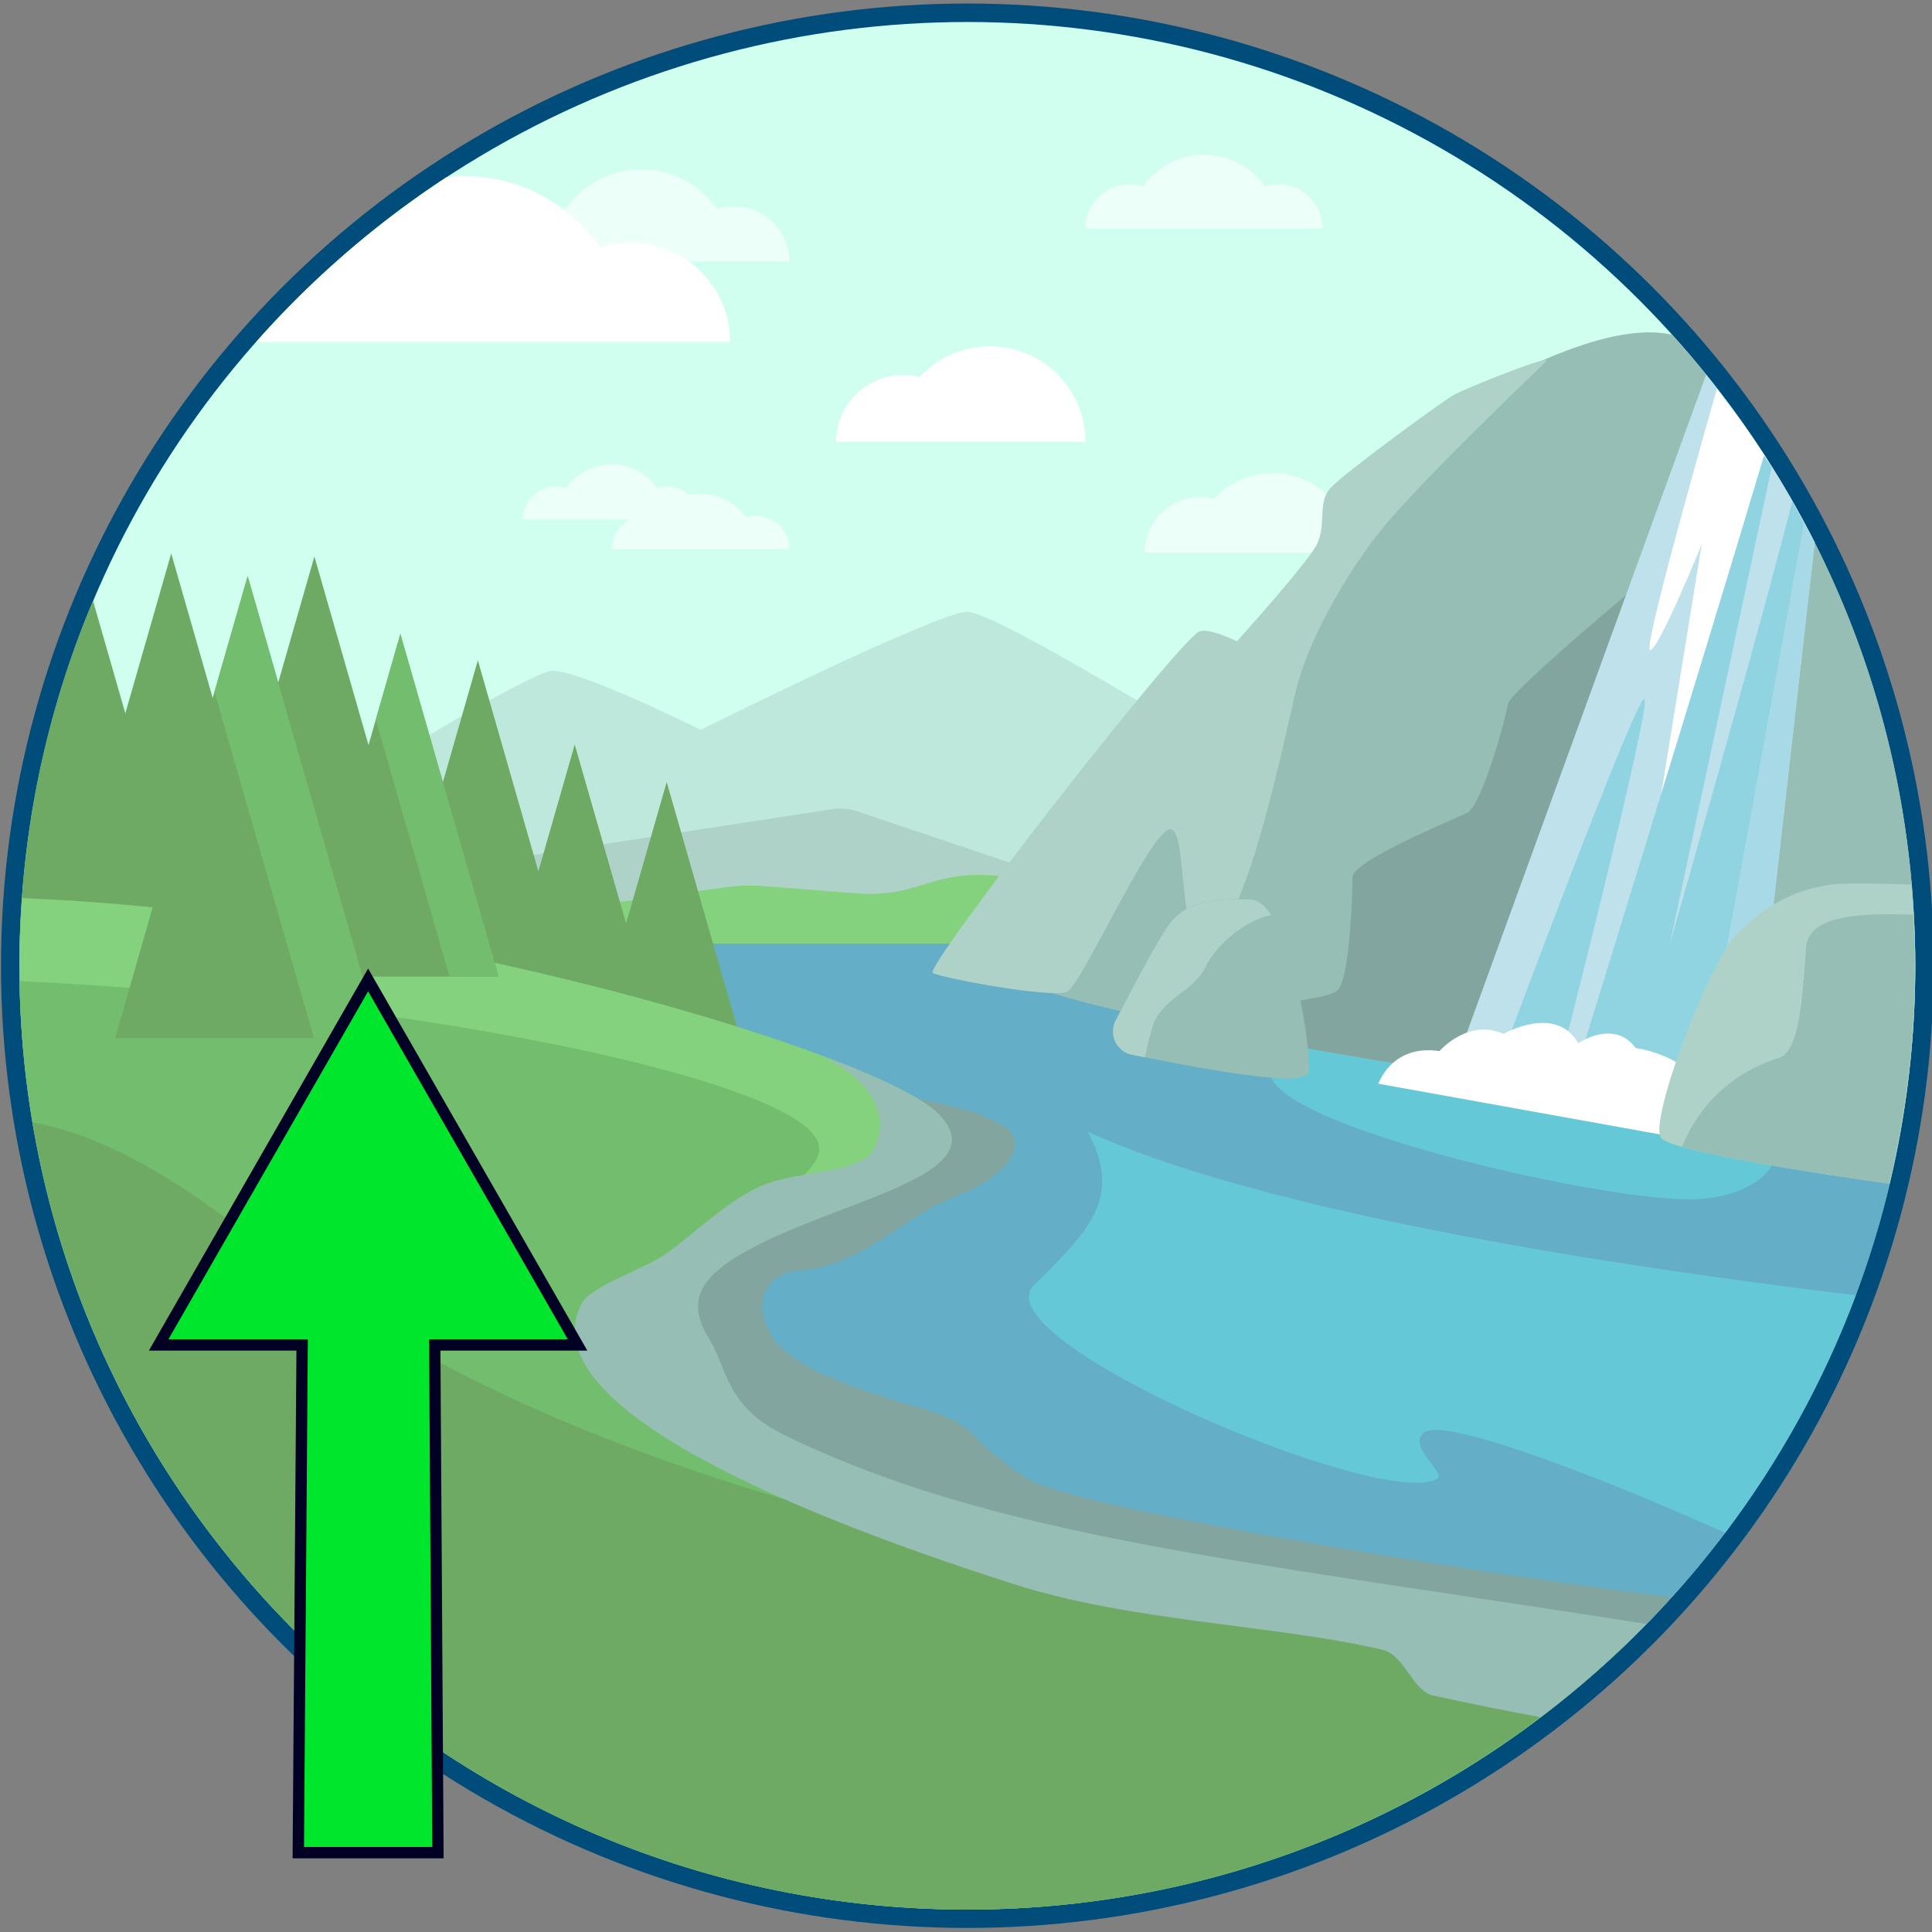 <?xml version="1.0" encoding="UTF-8" standalone="no"?>
<!-- Generator: Adobe Illustrator 19.0.0, SVG Export Plug-In . SVG Version: 6.00 Build 0)  -->

<svg
   xmlns:dc="http://purl.org/dc/elements/1.1/"
   xmlns:cc="http://creativecommons.org/ns#"
   xmlns:rdf="http://www.w3.org/1999/02/22-rdf-syntax-ns#"
   xmlns:svg="http://www.w3.org/2000/svg"
   xmlns="http://www.w3.org/2000/svg"
   xmlns:sodipodi="http://sodipodi.sourceforge.net/DTD/sodipodi-0.dtd"
   xmlns:inkscape="http://www.inkscape.org/namespaces/inkscape"
   version="1.1"
   id="Layer_1"
   x="0px"
   y="0px"
   viewBox="0 0 512 512"
   style="enable-background:new 0 0 512 512;"
   xml:space="preserve"
   sodipodi:docname="gaiaçopen.svg"
   inkscape:version="0.92.0 r15299"><rect x="0" y="0" width="512" height="512" fill="#808080" stroke="none"/><defs
     id="defs133" /><sodipodi:namedview
     pagecolor="#ffffff"
     bordercolor="#666666"
     borderopacity="1"
     objecttolerance="10"
     gridtolerance="10"
     guidetolerance="10"
     inkscape:pageopacity="0"
     inkscape:pageshadow="2"
     inkscape:window-width="1920"
     inkscape:window-height="1028"
     id="namedview131"
     showgrid="false"
     inkscape:zoom="1.1890995"
     inkscape:cx="292.53414"
     inkscape:cy="197.90546"
     inkscape:window-x="-8"
     inkscape:window-y="-8"
     inkscape:window-maximized="1"
     inkscape:current-layer="Layer_1"
     showguides="true"
     inkscape:guide-bbox="true"><sodipodi:guide
       position="14.297,21.024"
       orientation="0,1"
       id="guide4618"
       inkscape:locked="false" /><sodipodi:guide
       position="207.72,155.58"
       orientation="0,1"
       id="guide4620"
       inkscape:locked="false" /><sodipodi:guide
       position="80.069,253.16"
       orientation="1,0"
       id="guide4622"
       inkscape:locked="false" /><sodipodi:guide
       position="114.372,185.014"
       orientation="1,0"
       id="guide4624"
       inkscape:locked="false" /><sodipodi:guide
       position="97.553,206.038"
       orientation="1,0"
       id="guide4626"
       inkscape:locked="false" /></sodipodi:namedview><ellipse
     style="fill:#d0fff0;stroke:#004d7c;stroke-width:4.896;stroke-miterlimit:4;stroke-dasharray:none;stroke-opacity:1"
     cx="256.353"
     cy="255.93"
     id="circle10"
     rx="253.642"
     ry="252.547" /><g
     style="opacity:0.6"
     id="g14"
     transform="matrix(0.981,0,0,0.977,5.141,5.802)"><path
       style="fill:#ffffff"
       d="m 193,50 c -1.574,0 -3.061,0.31 -4.487,0.759 C 183.998,44.268 176.507,40 168,40 159.493,40 152.002,44.268 147.487,50.759 146.061,50.31 144.574,50 143,50 c -8.284,0 -15,6.716 -15,15 h 80 c 0,-8.284 -6.716,-15 -15,-15 z"
       id="path12"
       inkscape:connector-curvature="0" /></g><g
     style="opacity:0.6"
     id="g18"
     transform="matrix(0.981,0,0,0.977,5.141,5.802)"><path
       style="fill:#ffffff"
       d="m 304,143.94 c 0,-8.327 6.75,-15.077 15.077,-15.077 1.257,0 2.458,0.199 3.625,0.489 3.934,-4.249 9.512,-6.95 15.759,-6.95 11.895,0 21.538,9.643 21.538,21.538 z"
       id="path16"
       inkscape:connector-curvature="0" /></g><path
     style="fill:#bfe8dc;stroke-width:0.979"
     d="m 52.243,232.48 c 0,0 86.354,-54.716 94.205,-54.716 7.85,0 39.252,15.633 39.252,15.633 0,0 62.803,-31.266 70.653,-31.266 7.85,0 70.653,39.083 70.653,39.083 v 39.083 H 52.243 Z"
     id="path20"
     inkscape:connector-curvature="0" /><path
     style="fill:#64afc7;stroke-width:0.979"
     d="m 5.141,255.93 c 0,138.142 112.471,250.128 251.212,250.128 138.741,0 251.212,-111.986 251.212,-250.128 0,-5.256 -0.217,-10.458 -0.538,-15.633 H 5.678 c -0.321,5.175 -0.538,10.377 -0.538,15.633 z"
     id="path22"
     inkscape:connector-curvature="0" /><path
     style="fill:#82a5a0;stroke-width:0.979"
     d="m 272.708,392.067 c -15.047,-9.119 -13.085,-13.516 -24.206,-17.424 -11.121,-3.908 -36.592,-9.484 -43.832,-20.355 -4.988,-7.491 -3.319,-16.744 7.196,-17.587 17.254,-1.385 28.212,-14.981 42.032,-19.949 9.478,-3.406 21.375,-13.106 11.285,-18.808 -9.077,-5.13 -24.859,-7.165 -24.859,-7.165 l -4.088,19.867 -59.859,28.335 0.491,26.869 c 0,0 99.602,50.807 102.055,51.296 1.83,0.364 94.014,19.211 140.74,28.764 8.283,-7.066 16.125,-14.626 23.421,-22.694 -37.069,-4.06 -156.788,-22.913 -170.375,-31.148 z"
     id="path24"
     inkscape:connector-curvature="0" /><path
     style="fill:#64c8d7;stroke-width:0.979"
     d="m 467.814,300.867 c 7.372,5.176 -0.809,16.292 -18.8,16.943 -27.181,0.984 -144.234,-26.975 -104.018,-40.06 48.981,-15.936 122.817,23.116 122.817,23.116 z"
     id="path26"
     inkscape:connector-curvature="0" /><path
     style="fill:#afd2c8;stroke-width:0.979"
     d="M 287.754,248.113 H 115.046 l 13.248,-19.541 92.12,-14.112 c 2.336,-0.358 4.725,-0.15 6.963,0.605 l 57.433,19.369 z"
     id="path28"
     inkscape:connector-curvature="0" /><path
     style="fill:#84d27e;stroke-width:0.979"
     d="M 264.858,250.067 H 145.139 l 2.78,-8.794 45.155,-6.232 c 2.925,-0.404 5.886,-0.49 8.83,-0.259 l 25.317,1.99 c 4.986,0.392 10.002,-0.131 14.799,-1.542 l 5.839,-1.718 c 5.597,-1.646 11.484,-2.081 17.264,-1.273 l 19.196,2.682 z"
     id="path30"
     inkscape:connector-curvature="0" /><path
     style="fill:#96beb4;stroke-width:0.979"
     d="m 321.118,172.554 c -1.659,0.284 -62.68,77.907 -55.607,84.679 14.681,14.057 190.101,37.804 237.858,44.043 2.708,-14.715 4.196,-29.854 4.196,-45.346 0,-64.307 -24.393,-122.929 -64.444,-167.242 -9.644,-2.034 -24.854,0.49 -54.293,16.774 -5.747,3.179 -38.271,62.043 -67.71,67.092 z"
     id="path32"
     inkscape:connector-curvature="0" /><path
     style="fill:#82a5a0;stroke-width:0.979"
     d="M 453.029,294.431 437.893,151.873 c 0,0 -37.78,31.266 -38.271,34.686 -0.491,3.42 -6.869,26.869 -10.794,28.823 -3.925,1.954 -30.42,12.702 -30.42,17.099 0,4.397 -0.654,26.706 -3.925,29.964 -3.189,3.175 -28.09,3.275 -37.222,9.913 39.631,7.968 94,16.183 135.768,22.074 z"
     id="path34"
     inkscape:connector-curvature="0" /><path
     style="fill:#6eaa64;stroke-width:0.979"
     d="M 176.681,207.24 165.922,244.735 152.312,197.306 142.674,230.893 126.635,174.997 108.925,236.715 83.318,147.476 64.463,213.183 45.374,146.662 33.213,189.042 24.642,159.175 C 12.09,188.939 5.141,221.625 5.141,255.93 c 0,15.867 1.55,31.365 4.386,46.41 H 203.97 Z"
     id="path36"
     inkscape:connector-curvature="0" /><path
     style="fill:#73be6e;stroke-width:0.979"
     d="M 436.314,430.367 C 304.764,436.035 131.812,369.974 185.373,334.42 208.924,318.787 266.057,312.49 248.502,295.012 232.802,279.379 111.121,242.251 5.853,238.016 5.431,243.94 5.141,249.899 5.141,255.93 c 0,138.142 112.471,250.128 251.212,250.128 70.583,0 134.327,-29.025 179.961,-75.691 z"
     id="path38"
     inkscape:connector-curvature="0" /><path
     style="fill:#84d27e;stroke-width:0.979"
     d="m 217.101,304.294 c 0,11.081 -33.155,19.983 -32.774,42.33 0.47,-4.379 3.301,-8.598 9.223,-12.53 23.551,-15.633 72.507,-21.605 54.953,-39.083 C 232.802,279.379 111.121,242.251 5.853,238.016 5.431,243.94 5.141,249.899 5.141,255.93 c 0,1.365 0.081,2.709 0.103,4.069 C 111.775,265.049 217.101,287.196 217.101,304.294 Z"
     id="path40"
     inkscape:connector-curvature="0" /><g
     id="g46"
     transform="matrix(0.981,0,0,0.977,5.141,5.802)"><path
       style="fill:#6eaa64"
       d="m 256,512 c 71.928,0 136.887,-29.706 183.391,-77.468 C 383.744,433.267 215.511,424.377 98.667,355.333 69.333,338 40,305.333 3.574,298.48 23.818,419.637 129.095,512 256,512 Z"
       id="path42"
       inkscape:connector-curvature="0" /><polygon
       style="fill:#6eaa64"
       points="76.357,258.979 129.476,258.979 102.917,166.021 "
       id="polygon44" /></g><polygon
     style="fill:#73be6e"
     points="102.917,166.021 96.277,189.26 116.196,258.979 129.476,258.979 "
     id="polygon48"
     transform="matrix(0.981,0,0,0.977,5.141,5.802)" /><polygon
     style="fill:#6eaa64"
     points="25.857,275.667 97.476,275.667 61.667,150.333 "
     id="polygon50"
     transform="matrix(0.981,0,0,0.977,5.141,5.802)" /><polygon
     style="fill:#73be6e"
     points="61.667,150.333 52.714,181.667 79.571,275.667 97.476,275.667 "
     id="polygon52"
     transform="matrix(0.981,0,0,0.977,5.141,5.802)" /><path
     style="fill:#afd2c8;stroke-width:0.979"
     d="m 385.557,104.485 c -2.363,1.176 -29.603,21.007 -33.037,24.915 -3.435,3.908 -0.981,9.282 -3.435,14.656 -1.69,3.702 -13.856,17.603 -21.264,25.894 -4.22,-1.974 -8.11,-3.304 -9.975,-2.608 -5.233,1.954 -73.271,89.238 -70.653,90.541 2.617,1.302 31.728,6.839 35.654,4.885 3.925,-1.954 22.57,-43.968 27.476,-42.991 4.906,0.977 0.981,37.128 11.776,28.335 9.128,-7.436 18.116,-51.664 21.316,-64.998 3.707,-15.446 16.057,-35.505 25.459,-46.062 15.374,-17.262 39.955,-40.126 40.888,-41.362 1.473,-1.954 -19.952,6.676 -24.204,8.794 z"
     id="path54"
     inkscape:connector-curvature="0" /><path
     style="fill:#bee1eb;stroke-width:0.979"
     d="M 480.919,143.756 C 472.905,127.891 463.217,113.016 452.135,99.302 L 384.893,284.258 c 0.02,0.003 0.036,0.006 0.056,0.009 3.411,0.543 6.825,1.08 10.235,1.61 0.102,0.016 0.203,0.031 0.304,0.047 3.332,0.519 6.658,1.031 9.969,1.536 0.161,0.024 0.322,0.049 0.483,0.073 3.21,0.489 6.407,0.973 9.581,1.448 0.289,0.043 0.577,0.086 0.867,0.129 2.989,0.447 5.954,0.887 8.893,1.321 0.469,0.069 0.938,0.138 1.404,0.206 2.807,0.412 5.583,0.817 8.329,1.215 0.508,0.074 1.022,0.149 1.528,0.222 2.668,0.386 5.295,0.763 7.893,1.134 0.529,0.075 1.068,0.153 1.595,0.228 2.582,0.368 5.114,0.727 7.61,1.079 0.524,0.074 1.063,0.15 1.582,0.224 2.647,0.372 5.235,0.734 7.766,1.086 0.203,0.028 0.416,0.059 0.617,0.086 z"
     id="path56"
     inkscape:connector-curvature="0" /><path
     style="fill:#ffffff;stroke-width:0.979"
     d="m 468.432,121.957 c -4.179,-6.529 -8.688,-12.822 -13.437,-18.924 -5.499,19.28 -19.333,68.409 -17.756,69.195 1.963,0.977 13.737,-28.008 13.737,-28.008 l -14.065,86.632 z"
     id="path58"
     inkscape:connector-curvature="0" /><path
     style="fill:#a7dae6;stroke-width:0.979"
     d="m 476.769,136.066 -34.894,156.777 c 0.849,0.122 1.717,0.247 2.558,0.367 0.529,0.075 1.068,0.153 1.595,0.228 2.582,0.368 5.114,0.727 7.61,1.079 0.524,0.074 1.063,0.15 1.582,0.224 2.647,0.372 5.235,0.734 7.766,1.086 0.203,0.028 0.416,0.059 0.617,0.086 l 17.315,-152.156 c -1.315,-2.604 -2.745,-5.138 -4.149,-7.689 z"
     id="path60"
     inkscape:connector-curvature="0" /><g
     id="g68"
     transform="matrix(0.981,0,0,0.977,5.141,5.802)"><path
       style="fill:#91d4e1"
       d="m 416.333,282 c 0,0 24.667,-96.833 22.667,-98.333 -2,-1.5 -37.667,94.667 -37.667,94.667 z"
       id="path62"
       inkscape:connector-curvature="0" /><path
       style="fill:#91d4e1"
       d="m 438,287 35.357,-166.087 c -0.692,-1.109 -1.333,-2.252 -2.042,-3.349 C 456.76,166.787 420,286 420,286 Z"
       id="path64"
       inkscape:connector-curvature="0" /><path
       style="fill:#91d4e1"
       d="m 453.334,294.667 28.738,-158.636 c -1.047,-1.964 -2.064,-3.946 -3.16,-5.879 C 466.942,177.227 433.75,292.5 433.75,292.5 Z"
       id="path66"
       inkscape:connector-curvature="0" /></g><path
     style="fill:#ffffff;stroke-width:0.979"
     d="m 452.122,302.829 -86.845,-15.633 c 0,0 3.598,-10.585 16.191,-8.63 0,0 7.524,-8.794 17.009,-4.56 0,0 13.738,-7.98 19.79,2.443 0,0 9.486,-6.514 15.21,1.302 0,0 24.859,3.094 18.645,25.078 z"
     id="path70"
     inkscape:connector-curvature="0" /><path
     style="fill:#afd2c8;stroke-width:0.979"
     d="m 506.58,234.434 c 0,0 -15.986,-0.677 -21.257,0 -10.141,1.302 -18.646,6.188 -25.514,13.679 -7.18,7.831 -22.898,48.853 -19.626,53.413 2.643,3.685 44.576,9.919 60.572,12.176 4.407,-18.553 6.81,-37.879 6.81,-57.773 0,-7.248 -0.38,-14.404 -0.985,-21.495 z"
     id="path72"
     inkscape:connector-curvature="0" /><g
     id="g78"
     transform="matrix(0.981,0,0,0.977,5.141,5.802)"><path
       style="fill:#96beb4"
       d="m 449.154,305.16 c 12.777,3.644 42.828,8.116 55.905,9.969 C 509.551,296.14 512,276.361 512,256 c 0,-4.655 -0.191,-9.262 -0.457,-13.851 -12.256,-0.345 -28.183,-0.4 -28.877,8.851 -1,13.333 -1.69,28.255 -7.332,30 -8.084,2.5 -20.084,9 -26.18,24.16 z"
       id="path74"
       inkscape:connector-curvature="0" /><path
       style="fill:#96beb4"
       d="m 296.075,270.897 c -1.947,3.823 0.264,8.433 4.473,9.264 16.489,3.257 43.99,8.838 47.656,5.172 1.414,-1.414 -4.204,-47 -15.871,-47.333 -11.667,-0.333 -16.667,1.333 -20.667,5.333 -2.737,2.738 -10.785,18.127 -15.591,27.564 z"
       id="path76"
       inkscape:connector-curvature="0" /></g><path
     style="fill:#afd2c8;stroke-width:0.979"
     d="m 331.258,238.343 c -11.449,-0.325 -16.355,1.302 -20.28,5.211 -2.687,2.675 -10.584,17.71 -15.3,26.932 -1.911,3.735 0.259,8.24 4.389,9.052 1.046,0.205 2.165,0.422 3.332,0.644 0.505,-2.326 1.171,-5.077 2.018,-7.967 2.289,-7.816 10.794,-9.119 14.065,-15.958 2.757,-5.767 10.391,-12.394 17.426,-13.766 -1.702,-2.506 -3.582,-4.088 -5.649,-4.147 z"
     id="path80"
     inkscape:connector-curvature="0" /><path
     style="fill:#64c8d7;stroke-width:0.979"
     d="m 491.796,343.261 c -112.29,-13.563 -173.785,-29.684 -203.551,-43.363 9.486,17.587 0.164,26.381 -14.229,40.711 -14.455,14.392 92.122,59.685 106.798,51.296 2.679,-1.532 -8.341,-8.794 -3.271,-12.376 6.215,-4.392 56.425,16.122 79.623,26.68 14.403,-19.05 26.121,-40.219 34.629,-62.947 z"
     id="path82"
     inkscape:connector-curvature="0" /><path
     style="fill:#96beb4;stroke-width:0.979"
     d="m 193.55,334.095 c 23.551,-15.633 72.507,-21.605 54.953,-39.083 -4.014,-3.997 -14.989,-9.403 -30.815,-15.302 15.043,7.706 17.732,16.929 14.133,24.421 -3.598,7.491 -20.934,5.537 -31.402,10.748 -9.029,4.494 -17.007,12.573 -24.206,17.587 -5.09,3.546 -19.67,8.541 -21.915,12.702 -13.559,25.125 46.232,52.848 114.237,74.598 31.678,10.131 69.065,10.736 97.724,17.408 6.071,1.414 8,10.96 13.577,12.171 10.635,2.31 20.26,4.236 28.439,5.723 9.95,-7.542 19.33,-15.795 28.039,-24.701 -108.98,-17.13 -172.764,-22.992 -228.371,-50.025 -15.584,-7.575 -15.164,-17.637 -19.953,-25.404 -4.776,-7.744 -4.483,-14.177 5.56,-20.844 z"
     id="path84"
     inkscape:connector-curvature="0" /><g
     style="opacity:0.6"
     id="g88"
     transform="matrix(0.981,0,0,0.977,5.141,5.802)"><path
       style="fill:#ffffff"
       d="m 340,44 c -1.259,0 -2.449,0.248 -3.589,0.607 C 332.798,39.414 326.805,36 320,36 313.195,36 307.202,39.414 303.589,44.607 302.449,44.248 301.259,44 300,44 c -6.627,0 -12,5.373 -12,12 h 64 c 0,-6.627 -5.373,-12 -12,-12 z"
       id="path86"
       inkscape:connector-curvature="0" /></g><g
     style="opacity:0.6"
     id="g92"
     transform="matrix(0.981,0,0,0.977,5.141,5.802)"><path
       style="fill:#ffffff"
       d="m 160,143 h 48 c 0,-4.971 -4.029,-9 -9,-9 -0.944,0 -1.837,0.186 -2.692,0.456 C 193.599,130.561 189.104,128 184,128 c -1.043,0 -2.038,0.173 -3.02,0.376 -1.596,-1.44 -3.662,-2.376 -5.98,-2.376 -0.944,0 -1.837,0.186 -2.692,0.456 C 169.599,122.561 165.104,120 160,120 c -5.104,0 -9.599,2.561 -12.308,6.456 C 146.837,126.186 145.944,126 145,126 c -4.971,0 -9,4.029 -9,9 h 29.062 c -2.971,1.47 -5.062,4.461 -5.062,8 z"
       id="path90"
       inkscape:connector-curvature="0" /></g><g
     id="g98"
     transform="matrix(0.981,0,0,0.977,5.141,5.802)"><path
       style="fill:#ffffff"
       d="m 220.645,113.906 c 0,-10.015 8.119,-18.134 18.134,-18.134 1.512,0 2.957,0.239 4.361,0.588 4.732,-5.11 11.441,-8.359 18.955,-8.359 C 276.402,88 288,99.598 288,113.906 Z"
       id="path94"
       inkscape:connector-curvature="0" /><path
       style="fill:#ffffff"
       d="M 63.955,86.814 H 192 c 0,-14.912 -12.088,-27 -27,-27 -2.833,0 -5.51,0.558 -8.076,1.367 C 148.796,49.497 135.312,41.814 120,41.814 c -1.561,0 -3.088,0.132 -4.607,0.288 C 96.305,54.675 79.016,69.731 63.955,86.814 Z"
       id="path96"
       inkscape:connector-curvature="0" /></g><g
     id="g100" /><g
     id="g102" /><g
     id="g104" /><g
     id="g106" /><g
     id="g108" /><g
     id="g110" /><g
     id="g112" /><g
     id="g114" /><g
     id="g116" /><g
     id="g118" /><g
     id="g120" /><g
     id="g122" /><g
     id="g124" /><g
     id="g126" /><g
     id="g128" /><path
     style="fill:#00e62d;stroke:#000024;stroke-width:3;stroke-linecap:butt;stroke-linejoin:miter;stroke-opacity:1;fill-opacity:1;stroke-miterlimit:4;stroke-dasharray:none"
     d="M 79.051,490.976 80.069,356.42 H 42.049 L 97.553,259.688 153.057,356.42 h -37.844 l 0.841,134.556 z"
     id="path4616"
     inkscape:connector-curvature="0"
     sodipodi:nodetypes="cccccccc" /></svg>